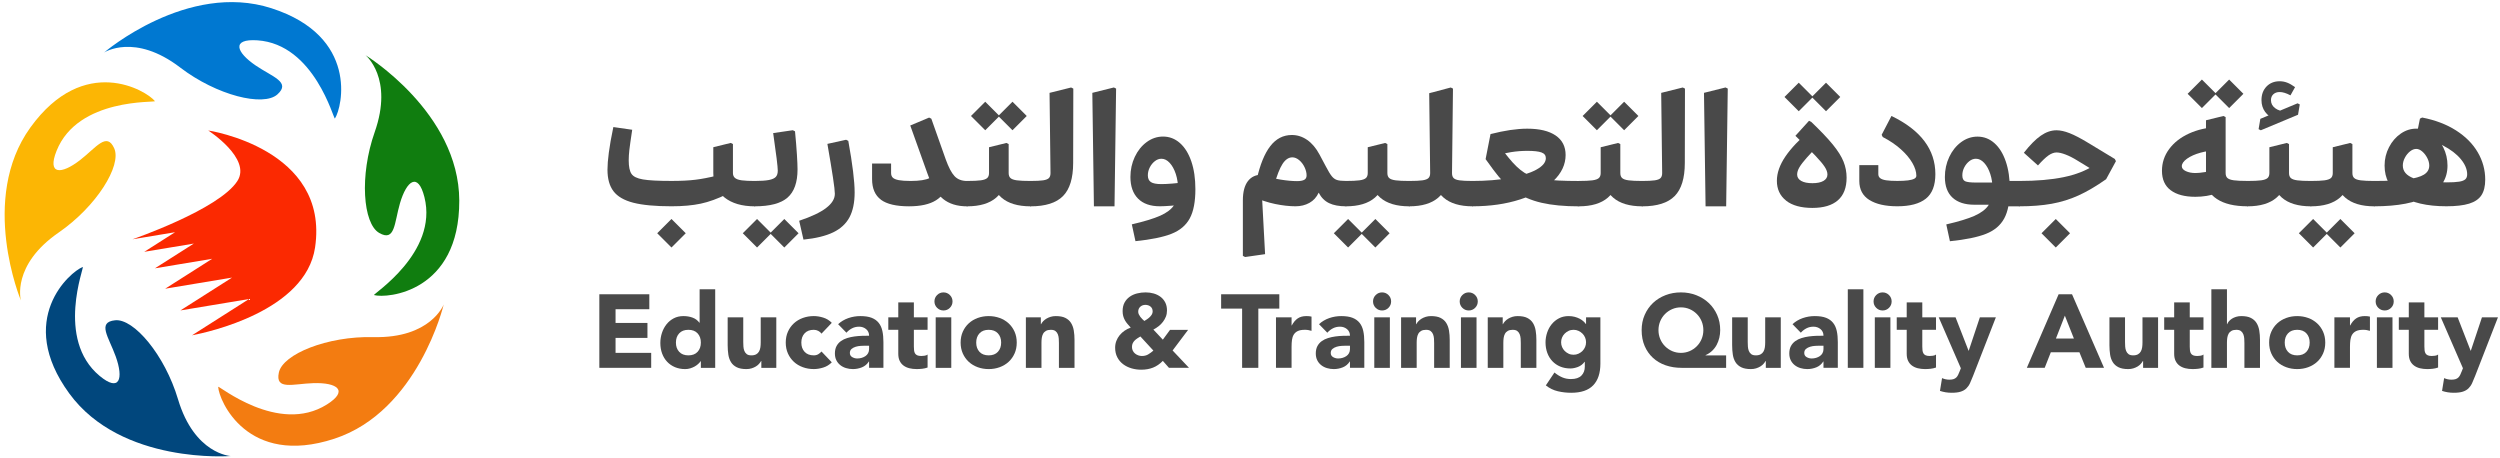 <?xml version="1.0" encoding="UTF-8"?>
<svg id="Layer_1" data-name="Layer 1" xmlns="http://www.w3.org/2000/svg" viewBox="0 0 962.39 176.49">
  <defs>
    <style>
      .cls-1 {
        fill: #0078d1;
      }

      .cls-1, .cls-2, .cls-3, .cls-4, .cls-5, .cls-6, .cls-7 {
        stroke-width: 0px;
      }

      .cls-2 {
        fill: #f37c11;
      }

      .cls-3 {
        fill: #fcb604;
      }

      .cls-4 {
        fill: #fb2901;
      }

      .cls-5 {
        fill: #107d0f;
      }

      .cls-6 {
        fill: #494949;
      }

      .cls-7 {
        fill: #01477d;
      }
    </style>
  </defs>
  <g>
    <path class="cls-6" d="M230.72,113.28h19.24v5.76h-13v5.28h12.28v5.76h-12.28v5.76h13.72v5.76h-19.96v-28.32Z"/>
    <path class="cls-6" d="M275.32,141.6h-5.52v-2.56h-.08c-.24.35-.55.7-.94,1.06-.39.36-.84.69-1.36.98-.52.29-1.09.53-1.72.72-.63.19-1.27.28-1.94.28-1.44,0-2.75-.25-3.92-.74-1.17-.49-2.18-1.19-3.02-2.08-.84-.89-1.49-1.95-1.94-3.18-.45-1.23-.68-2.57-.68-4.04,0-1.36.21-2.66.62-3.9.41-1.24,1-2.34,1.76-3.3.76-.96,1.69-1.73,2.78-2.3,1.09-.57,2.33-.86,3.72-.86,1.25,0,2.42.19,3.5.58,1.08.39,1.97,1.05,2.66,1.98h.08v-12.88h6v30.24ZM269.8,131.88c0-1.47-.42-2.65-1.26-3.56-.84-.91-2.02-1.36-3.54-1.36s-2.7.45-3.54,1.36c-.84.91-1.26,2.09-1.26,3.56s.42,2.65,1.26,3.56c.84.91,2.02,1.36,3.54,1.36s2.7-.45,3.54-1.36c.84-.91,1.26-2.09,1.26-3.56Z"/>
    <path class="cls-6" d="M298.84,141.6h-5.76v-2.64h-.08c-.21.37-.49.75-.82,1.12-.33.37-.74.71-1.22,1-.48.29-1.03.53-1.64.72-.61.19-1.28.28-2,.28-1.52,0-2.75-.23-3.7-.7-.95-.47-1.68-1.11-2.2-1.94-.52-.83-.87-1.8-1.04-2.92-.17-1.12-.26-2.33-.26-3.64v-10.72h6v9.52c0,.56.02,1.14.06,1.74.04.6.16,1.15.36,1.66.2.51.51.92.92,1.24.41.32,1.01.48,1.78.48s1.4-.14,1.88-.42c.48-.28.85-.65,1.1-1.12.25-.47.42-.99.5-1.58.08-.59.12-1.2.12-1.84v-9.68h6v19.44Z"/>
    <path class="cls-6" d="M316.24,128.44c-.29-.43-.71-.78-1.24-1.06-.53-.28-1.11-.42-1.72-.42-1.52,0-2.7.45-3.54,1.36-.84.91-1.26,2.09-1.26,3.56s.42,2.65,1.26,3.56c.84.91,2.02,1.36,3.54,1.36.67,0,1.24-.15,1.72-.44.48-.29.89-.64,1.24-1.04l3.96,4.16c-.93.96-2.03,1.63-3.3,2.02-1.27.39-2.47.58-3.62.58-1.49,0-2.9-.24-4.22-.72-1.32-.48-2.47-1.17-3.44-2.06-.97-.89-1.74-1.97-2.3-3.22-.56-1.25-.84-2.65-.84-4.2s.28-2.95.84-4.2c.56-1.25,1.33-2.33,2.3-3.22.97-.89,2.12-1.58,3.44-2.06,1.32-.48,2.73-.72,4.22-.72,1.15,0,2.35.19,3.62.58,1.27.39,2.37,1.06,3.3,2.02l-3.96,4.16Z"/>
    <path class="cls-6" d="M334.56,139.16h-.08c-.67,1.04-1.55,1.79-2.66,2.24-1.11.45-2.27.68-3.5.68-.91,0-1.78-.13-2.62-.38-.84-.25-1.58-.63-2.22-1.14-.64-.51-1.15-1.13-1.52-1.88-.37-.75-.56-1.61-.56-2.6,0-1.12.21-2.07.62-2.84.41-.77.97-1.41,1.68-1.92.71-.51,1.51-.9,2.42-1.18.91-.28,1.85-.49,2.82-.62.97-.13,1.95-.21,2.92-.24.97-.03,1.87-.04,2.7-.04,0-1.07-.38-1.91-1.14-2.54-.76-.63-1.66-.94-2.7-.94s-1.89.21-2.7.62c-.81.41-1.54.98-2.18,1.7l-3.2-3.28c1.12-1.04,2.43-1.82,3.92-2.34,1.49-.52,3.04-.78,4.64-.78,1.76,0,3.21.22,4.34.66,1.13.44,2.04,1.09,2.72,1.94.68.85,1.15,1.9,1.42,3.14.27,1.24.4,2.67.4,4.3v9.88h-5.52v-2.44ZM333.08,133.08c-.45,0-1.02.02-1.7.06-.68.04-1.33.15-1.96.34-.63.19-1.16.47-1.6.84-.44.37-.66.89-.66,1.56,0,.72.31,1.25.92,1.6.61.35,1.25.52,1.92.52.59,0,1.15-.08,1.7-.24.55-.16,1.03-.39,1.46-.68.43-.29.77-.67,1.02-1.12.25-.45.38-.99.38-1.6v-1.28h-1.48Z"/>
    <path class="cls-6" d="M357.08,126.96h-5.28v6.48c0,.53.03,1.02.08,1.46.05.44.17.82.36,1.14s.47.57.86.74.9.26,1.54.26c.32,0,.74-.03,1.26-.1.52-.07.91-.22,1.18-.46v5c-.67.24-1.36.4-2.08.48-.72.08-1.43.12-2.12.12-1.01,0-1.95-.11-2.8-.32-.85-.21-1.6-.55-2.24-1.02-.64-.47-1.14-1.07-1.5-1.82-.36-.75-.54-1.65-.54-2.72v-9.24h-3.84v-4.8h3.84v-5.76h6v5.76h5.28v4.8Z"/>
    <path class="cls-6" d="M359.72,116.04c0-.96.34-1.78,1.02-2.46.68-.68,1.5-1.02,2.46-1.02s1.78.34,2.46,1.02,1.02,1.5,1.02,2.46-.34,1.78-1.02,2.46c-.68.68-1.5,1.02-2.46,1.02s-1.78-.34-2.46-1.02c-.68-.68-1.02-1.5-1.02-2.46ZM360.2,122.16h6v19.44h-6v-19.44Z"/>
    <path class="cls-6" d="M369.8,131.88c0-1.55.28-2.95.84-4.2.56-1.25,1.33-2.33,2.3-3.22.97-.89,2.12-1.58,3.44-2.06,1.32-.48,2.73-.72,4.22-.72s2.9.24,4.22.72,2.47,1.17,3.44,2.06c.97.89,1.74,1.97,2.3,3.22.56,1.25.84,2.65.84,4.2s-.28,2.95-.84,4.2c-.56,1.25-1.33,2.33-2.3,3.22-.97.89-2.12,1.58-3.44,2.06-1.32.48-2.73.72-4.22.72s-2.9-.24-4.22-.72c-1.32-.48-2.47-1.17-3.44-2.06-.97-.89-1.74-1.97-2.3-3.22-.56-1.25-.84-2.65-.84-4.2ZM375.8,131.88c0,1.47.42,2.65,1.26,3.56.84.91,2.02,1.36,3.54,1.36s2.7-.45,3.54-1.36c.84-.91,1.26-2.09,1.26-3.56s-.42-2.65-1.26-3.56c-.84-.91-2.02-1.36-3.54-1.36s-2.7.45-3.54,1.36c-.84.91-1.26,2.09-1.26,3.56Z"/>
    <path class="cls-6" d="M394.92,122.16h5.76v2.64h.08c.19-.37.45-.75.8-1.12.35-.37.76-.71,1.24-1,.48-.29,1.03-.53,1.64-.72.61-.19,1.28-.28,2-.28,1.52,0,2.75.23,3.68.7.93.47,1.66,1.11,2.18,1.94s.87,1.8,1.06,2.92c.19,1.12.28,2.33.28,3.64v10.72h-6v-9.52c0-.56-.02-1.14-.06-1.74-.04-.6-.16-1.15-.36-1.66-.2-.51-.51-.92-.92-1.24-.41-.32-1.01-.48-1.78-.48s-1.4.14-1.88.42c-.48.28-.85.65-1.1,1.12-.25.47-.42.99-.5,1.58-.08.59-.12,1.2-.12,1.84v9.68h-6v-19.44Z"/>
    <path class="cls-6" d="M451.4,134.92l6.32,6.68h-7.72l-2.36-2.68c-1.17,1.2-2.43,2.07-3.78,2.6s-2.86.8-4.54.8c-1.28,0-2.52-.17-3.72-.52-1.2-.35-2.27-.87-3.22-1.58-.95-.71-1.7-1.59-2.26-2.66-.56-1.07-.84-2.31-.84-3.72,0-.91.15-1.77.46-2.58s.73-1.55,1.28-2.22c.55-.67,1.18-1.25,1.9-1.74.72-.49,1.51-.89,2.36-1.18-.45-.51-.87-.99-1.26-1.44-.39-.45-.72-.93-1-1.44-.28-.51-.49-1.04-.64-1.6-.15-.56-.22-1.19-.22-1.88,0-1.28.25-2.37.74-3.28.49-.91,1.15-1.65,1.98-2.24.83-.59,1.77-1.01,2.84-1.28,1.07-.27,2.16-.4,3.28-.4s2.13.14,3.12.42c.99.28,1.86.71,2.62,1.28.76.57,1.37,1.29,1.82,2.16.45.87.68,1.9.68,3.1,0,.85-.14,1.64-.42,2.36-.28.72-.66,1.39-1.14,2.02-.48.63-1.03,1.19-1.66,1.68-.63.49-1.3.93-2.02,1.3l3.64,3.88,2.76-3.76h6.96l-5.96,7.92ZM439,129.52c-.4.24-.79.49-1.18.74s-.73.53-1.04.84c-.31.31-.55.66-.74,1.06-.19.4-.28.87-.28,1.4s.11,1.01.32,1.44c.21.43.49.79.84,1.08.35.29.75.53,1.22.7.47.17.94.26,1.42.26.93,0,1.74-.2,2.42-.6.68-.4,1.35-.89,2.02-1.48l-5-5.44ZM440.92,117.36c-.77,0-1.43.24-1.96.72-.53.48-.8,1.12-.8,1.92,0,.35.08.69.24,1.02.16.33.35.65.58.96.23.31.48.59.76.86.28.27.54.51.78.72.32-.19.67-.41,1.04-.66.37-.25.72-.53,1.04-.84.32-.31.59-.64.8-1,.21-.36.32-.74.32-1.14,0-.83-.27-1.46-.82-1.9s-1.21-.66-1.98-.66Z"/>
    <path class="cls-6" d="M478.16,118.8h-8.08v-5.52h22.4v5.52h-8.08v22.8h-6.24v-22.8Z"/>
    <path class="cls-6" d="M491.2,122.16h6v3.12h.08c.64-1.2,1.4-2.1,2.28-2.7.88-.6,1.99-.9,3.32-.9.35,0,.69.01,1.04.04.35.03.67.08.96.16v5.48c-.43-.13-.85-.23-1.26-.3-.41-.07-.85-.1-1.3-.1-1.15,0-2.05.16-2.72.48-.67.32-1.18.77-1.54,1.34-.36.57-.59,1.26-.7,2.06-.11.8-.16,1.68-.16,2.64v8.12h-6v-19.44Z"/>
    <path class="cls-6" d="M519.68,139.16h-.08c-.67,1.04-1.55,1.79-2.66,2.24-1.11.45-2.27.68-3.5.68-.91,0-1.78-.13-2.62-.38-.84-.25-1.58-.63-2.22-1.14-.64-.51-1.15-1.13-1.52-1.88-.37-.75-.56-1.61-.56-2.6,0-1.12.21-2.07.62-2.84.41-.77.97-1.41,1.68-1.92.71-.51,1.51-.9,2.42-1.18.91-.28,1.85-.49,2.82-.62.97-.13,1.95-.21,2.92-.24.97-.03,1.87-.04,2.7-.04,0-1.07-.38-1.91-1.14-2.54-.76-.63-1.66-.94-2.7-.94s-1.89.21-2.7.62c-.81.41-1.54.98-2.18,1.7l-3.2-3.28c1.12-1.04,2.43-1.82,3.92-2.34,1.49-.52,3.04-.78,4.64-.78,1.76,0,3.21.22,4.34.66,1.13.44,2.04,1.09,2.72,1.94.68.85,1.15,1.9,1.42,3.14.27,1.24.4,2.67.4,4.3v9.88h-5.52v-2.44ZM518.2,133.08c-.45,0-1.02.02-1.7.06-.68.04-1.33.15-1.96.34-.63.19-1.16.47-1.6.84-.44.37-.66.89-.66,1.56,0,.72.31,1.25.92,1.6.61.35,1.25.52,1.92.52.59,0,1.15-.08,1.7-.24.55-.16,1.03-.39,1.46-.68.43-.29.77-.67,1.02-1.12.25-.45.38-.99.38-1.6v-1.28h-1.48Z"/>
    <path class="cls-6" d="M528.56,116.04c0-.96.34-1.78,1.02-2.46.68-.68,1.5-1.02,2.46-1.02s1.78.34,2.46,1.02,1.02,1.5,1.02,2.46-.34,1.78-1.02,2.46c-.68.68-1.5,1.02-2.46,1.02s-1.78-.34-2.46-1.02c-.68-.68-1.02-1.5-1.02-2.46ZM529.04,122.16h6v19.44h-6v-19.44Z"/>
    <path class="cls-6" d="M539.36,122.16h5.76v2.64h.08c.19-.37.45-.75.8-1.12.35-.37.76-.71,1.24-1,.48-.29,1.03-.53,1.64-.72.61-.19,1.28-.28,2-.28,1.52,0,2.75.23,3.68.7.93.47,1.66,1.11,2.18,1.94s.87,1.8,1.06,2.92c.19,1.12.28,2.33.28,3.64v10.72h-6v-9.52c0-.56-.02-1.14-.06-1.74-.04-.6-.16-1.15-.36-1.66-.2-.51-.51-.92-.92-1.24-.41-.32-1.01-.48-1.78-.48s-1.4.14-1.88.42c-.48.28-.85.65-1.1,1.12-.25.47-.42.99-.5,1.58-.08.59-.12,1.2-.12,1.84v9.68h-6v-19.44Z"/>
    <path class="cls-6" d="M561.92,116.04c0-.96.34-1.78,1.02-2.46.68-.68,1.5-1.02,2.46-1.02s1.78.34,2.46,1.02,1.02,1.5,1.02,2.46-.34,1.78-1.02,2.46c-.68.68-1.5,1.02-2.46,1.02s-1.78-.34-2.46-1.02c-.68-.68-1.02-1.5-1.02-2.46ZM562.4,122.16h6v19.44h-6v-19.44Z"/>
    <path class="cls-6" d="M572.72,122.16h5.76v2.64h.08c.19-.37.45-.75.8-1.12.35-.37.76-.71,1.24-1,.48-.29,1.03-.53,1.64-.72.61-.19,1.28-.28,2-.28,1.52,0,2.75.23,3.68.7.93.47,1.66,1.11,2.18,1.94s.87,1.8,1.06,2.92c.19,1.12.28,2.33.28,3.64v10.72h-6v-9.52c0-.56-.02-1.14-.06-1.74-.04-.6-.16-1.15-.36-1.66-.2-.51-.51-.92-.92-1.24-.41-.32-1.01-.48-1.78-.48s-1.4.14-1.88.42c-.48.28-.85.65-1.1,1.12-.25.47-.42.99-.5,1.58-.08.59-.12,1.2-.12,1.84v9.68h-6v-19.44Z"/>
    <path class="cls-6" d="M616.08,139.96c0,3.68-.93,6.47-2.78,8.38-1.85,1.91-4.67,2.86-8.46,2.86-1.73,0-3.44-.19-5.12-.58-1.68-.39-3.23-1.14-4.64-2.26l3.32-4.96c.93.77,1.91,1.39,2.94,1.84,1.03.45,2.15.68,3.38.68,1.84,0,3.19-.45,4.06-1.34.87-.89,1.3-2.03,1.3-3.42v-1.88h-.08c-.69.93-1.55,1.59-2.58,1.98-1.03.39-1.99.58-2.9.58-1.44,0-2.75-.25-3.92-.74-1.17-.49-2.18-1.19-3.02-2.08-.84-.89-1.49-1.95-1.94-3.18-.45-1.23-.68-2.57-.68-4.04,0-1.28.21-2.53.62-3.76.41-1.23,1-2.31,1.76-3.24.76-.93,1.69-1.69,2.78-2.26,1.09-.57,2.33-.86,3.72-.86.85,0,1.63.09,2.34.28.71.19,1.34.43,1.9.72.56.29,1.04.62,1.44.98s.72.71.96,1.06h.08v-2.56h5.52v17.8ZM600.96,131.76c0,.64.12,1.25.36,1.82.24.57.58,1.08,1.02,1.52.44.44.95.79,1.52,1.06.57.27,1.21.4,1.9.4s1.29-.13,1.88-.4c.59-.27,1.1-.62,1.54-1.06.44-.44.78-.95,1.02-1.52.24-.57.36-1.18.36-1.82s-.12-1.25-.36-1.82c-.24-.57-.58-1.08-1.02-1.52-.44-.44-.95-.79-1.54-1.06-.59-.27-1.21-.4-1.88-.4s-1.33.13-1.9.4c-.57.27-1.08.62-1.52,1.06-.44.44-.78.95-1.02,1.52-.24.57-.36,1.18-.36,1.82Z"/>
    <path class="cls-6" d="M664.48,141.6h-17.16c-2.21,0-4.26-.33-6.14-.98-1.88-.65-3.5-1.61-4.86-2.86-1.36-1.25-2.43-2.77-3.2-4.56-.77-1.79-1.16-3.83-1.16-6.12,0-2.13.39-4.09,1.18-5.88.79-1.79,1.86-3.32,3.22-4.6,1.36-1.28,2.96-2.27,4.8-2.98,1.84-.71,3.81-1.06,5.92-1.06s4.08.36,5.92,1.08c1.84.72,3.44,1.72,4.8,3,1.36,1.28,2.43,2.81,3.22,4.58.79,1.77,1.18,3.73,1.18,5.86,0,1.01-.11,2-.34,2.96s-.57,1.87-1.02,2.72c-.45.85-1.04,1.62-1.76,2.3-.72.68-1.56,1.23-2.52,1.66v.08h7.92v4.8ZM638.44,127.08c0,1.23.23,2.37.68,3.44.45,1.07,1.07,1.99,1.86,2.78.79.79,1.7,1.41,2.74,1.86,1.04.45,2.16.68,3.36.68s2.32-.23,3.36-.68c1.04-.45,1.95-1.07,2.74-1.86.79-.79,1.41-1.71,1.86-2.78.45-1.07.68-2.21.68-3.44s-.23-2.37-.68-3.44c-.45-1.07-1.07-1.99-1.86-2.78-.79-.79-1.7-1.41-2.74-1.86-1.04-.45-2.16-.68-3.36-.68s-2.32.23-3.36.68c-1.04.45-1.95,1.07-2.74,1.86s-1.41,1.71-1.86,2.78c-.45,1.07-.68,2.21-.68,3.44Z"/>
    <path class="cls-6" d="M685.52,141.6h-5.76v-2.64h-.08c-.21.37-.49.75-.82,1.12-.33.37-.74.71-1.22,1-.48.29-1.03.53-1.64.72-.61.19-1.28.28-2,.28-1.52,0-2.75-.23-3.7-.7-.95-.47-1.68-1.11-2.2-1.94-.52-.83-.87-1.8-1.04-2.92-.17-1.12-.26-2.33-.26-3.64v-10.72h6v9.52c0,.56.02,1.14.06,1.74.04.6.16,1.15.36,1.66.2.51.51.92.92,1.24.41.32,1.01.48,1.78.48s1.4-.14,1.88-.42c.48-.28.85-.65,1.1-1.12.25-.47.42-.99.5-1.58.08-.59.12-1.2.12-1.84v-9.68h6v19.44Z"/>
    <path class="cls-6" d="M701.96,139.16h-.08c-.67,1.04-1.55,1.79-2.66,2.24-1.11.45-2.27.68-3.5.68-.91,0-1.78-.13-2.62-.38-.84-.25-1.58-.63-2.22-1.14-.64-.51-1.15-1.13-1.52-1.88-.37-.75-.56-1.61-.56-2.6,0-1.12.21-2.07.62-2.84.41-.77.97-1.41,1.68-1.92.71-.51,1.51-.9,2.42-1.18.91-.28,1.85-.49,2.82-.62.97-.13,1.95-.21,2.92-.24.97-.03,1.87-.04,2.7-.04,0-1.07-.38-1.91-1.14-2.54-.76-.63-1.66-.94-2.7-.94s-1.89.21-2.7.62c-.81.41-1.54.98-2.18,1.7l-3.2-3.28c1.12-1.04,2.43-1.82,3.92-2.34,1.49-.52,3.04-.78,4.64-.78,1.76,0,3.21.22,4.34.66,1.13.44,2.04,1.09,2.72,1.94.68.85,1.15,1.9,1.42,3.14.27,1.24.4,2.67.4,4.3v9.88h-5.52v-2.44ZM700.48,133.08c-.45,0-1.02.02-1.7.06-.68.04-1.33.15-1.96.34-.63.19-1.16.47-1.6.84-.44.37-.66.89-.66,1.56,0,.72.31,1.25.92,1.6.61.35,1.25.52,1.92.52.59,0,1.15-.08,1.7-.24.55-.16,1.03-.39,1.46-.68.43-.29.77-.67,1.02-1.12.25-.45.38-.99.38-1.6v-1.28h-1.48Z"/>
    <path class="cls-6" d="M711.32,111.36h6v30.24h-6v-30.24Z"/>
    <path class="cls-6" d="M721.24,116.04c0-.96.34-1.78,1.02-2.46.68-.68,1.5-1.02,2.46-1.02s1.78.34,2.46,1.02,1.02,1.5,1.02,2.46-.34,1.78-1.02,2.46c-.68.68-1.5,1.02-2.46,1.02s-1.78-.34-2.46-1.02c-.68-.68-1.02-1.5-1.02-2.46ZM721.72,122.16h6v19.44h-6v-19.44Z"/>
    <path class="cls-6" d="M745.28,126.96h-5.28v6.48c0,.53.03,1.02.08,1.46.05.44.17.82.36,1.14s.47.57.86.74.9.26,1.54.26c.32,0,.74-.03,1.26-.1.52-.07.91-.22,1.18-.46v5c-.67.24-1.36.4-2.08.48-.72.08-1.43.12-2.12.12-1.01,0-1.95-.11-2.8-.32-.85-.21-1.6-.55-2.24-1.02-.64-.47-1.14-1.07-1.5-1.82-.36-.75-.54-1.65-.54-2.72v-9.24h-3.84v-4.8h3.84v-5.76h6v5.76h5.28v4.8Z"/>
    <path class="cls-6" d="M759.52,144.76c-.4,1.04-.79,1.96-1.16,2.76-.37.8-.85,1.47-1.42,2.02-.57.55-1.3.96-2.18,1.24-.88.28-2.04.42-3.48.42-1.55,0-3.04-.24-4.48-.72l.8-4.92c.91.4,1.84.6,2.8.6.67,0,1.21-.07,1.64-.22s.78-.36,1.06-.64c.28-.28.51-.62.7-1.02.19-.4.39-.87.6-1.4l.44-1.12-8.52-19.6h6.48l5,12.84h.08l4.28-12.84h6.16l-8.8,22.6Z"/>
    <path class="cls-6" d="M792.48,113.28h5.16l12.32,28.32h-7.04l-2.44-6h-11l-2.36,6h-6.88l12.24-28.32ZM794.88,121.52l-3.44,8.8h6.92l-3.48-8.8Z"/>
    <path class="cls-6" d="M830.76,141.6h-5.76v-2.64h-.08c-.21.37-.49.75-.82,1.12-.33.37-.74.71-1.22,1-.48.29-1.03.53-1.64.72-.61.19-1.28.28-2,.28-1.52,0-2.75-.23-3.7-.7-.95-.47-1.68-1.11-2.2-1.94-.52-.83-.87-1.8-1.04-2.92-.17-1.12-.26-2.33-.26-3.64v-10.72h6v9.52c0,.56.02,1.14.06,1.74.04.6.16,1.15.36,1.66.2.51.51.92.92,1.24.41.32,1.01.48,1.78.48s1.4-.14,1.88-.42c.48-.28.85-.65,1.1-1.12.25-.47.42-.99.5-1.58.08-.59.12-1.2.12-1.84v-9.68h6v19.44Z"/>
    <path class="cls-6" d="M848.24,126.96h-5.28v6.48c0,.53.03,1.02.08,1.46.05.44.17.82.36,1.14s.47.57.86.74.9.26,1.54.26c.32,0,.74-.03,1.26-.1.52-.07.91-.22,1.18-.46v5c-.67.24-1.36.4-2.08.48-.72.08-1.43.12-2.12.12-1.01,0-1.95-.11-2.8-.32-.85-.21-1.6-.55-2.24-1.02-.64-.47-1.14-1.07-1.5-1.82-.36-.75-.54-1.65-.54-2.72v-9.24h-3.84v-4.8h3.84v-5.76h6v5.76h5.28v4.8Z"/>
    <path class="cls-6" d="M857.28,111.36v13.44h.08c.13-.37.36-.75.68-1.12.32-.37.71-.71,1.16-1,.45-.29.99-.53,1.6-.72.61-.19,1.28-.28,2-.28,1.52,0,2.75.23,3.68.7.93.47,1.66,1.11,2.18,1.94s.87,1.8,1.06,2.92c.19,1.12.28,2.33.28,3.64v10.72h-6v-9.52c0-.56-.02-1.14-.06-1.74-.04-.6-.16-1.15-.36-1.66-.2-.51-.51-.92-.92-1.24-.41-.32-1.01-.48-1.78-.48s-1.4.14-1.88.42c-.48.28-.85.65-1.1,1.12-.25.47-.42.99-.5,1.58-.08.59-.12,1.2-.12,1.84v9.68h-6v-30.24h6Z"/>
    <path class="cls-6" d="M873.52,131.88c0-1.55.28-2.95.84-4.2.56-1.25,1.33-2.33,2.3-3.22.97-.89,2.12-1.58,3.44-2.06,1.32-.48,2.73-.72,4.22-.72s2.9.24,4.22.72,2.47,1.17,3.44,2.06c.97.89,1.74,1.97,2.3,3.22.56,1.25.84,2.65.84,4.2s-.28,2.95-.84,4.2c-.56,1.25-1.33,2.33-2.3,3.22-.97.89-2.12,1.58-3.44,2.06-1.32.48-2.73.72-4.22.72s-2.9-.24-4.22-.72c-1.32-.48-2.47-1.17-3.44-2.06-.97-.89-1.74-1.97-2.3-3.22-.56-1.25-.84-2.65-.84-4.2ZM879.52,131.88c0,1.47.42,2.65,1.26,3.56.84.91,2.02,1.36,3.54,1.36s2.7-.45,3.54-1.36c.84-.91,1.26-2.09,1.26-3.56s-.42-2.65-1.26-3.56c-.84-.91-2.02-1.36-3.54-1.36s-2.7.45-3.54,1.36c-.84.91-1.26,2.09-1.26,3.56Z"/>
    <path class="cls-6" d="M898.64,122.16h6v3.12h.08c.64-1.2,1.4-2.1,2.28-2.7.88-.6,1.99-.9,3.32-.9.35,0,.69.01,1.04.04.35.03.67.08.96.16v5.48c-.43-.13-.85-.23-1.26-.3-.41-.07-.85-.1-1.3-.1-1.15,0-2.05.16-2.72.48-.67.32-1.18.77-1.54,1.34-.36.57-.59,1.26-.7,2.06-.11.8-.16,1.68-.16,2.64v8.12h-6v-19.44Z"/>
    <path class="cls-6" d="M914.52,116.04c0-.96.34-1.78,1.02-2.46.68-.68,1.5-1.02,2.46-1.02s1.78.34,2.46,1.02,1.02,1.5,1.02,2.46-.34,1.78-1.02,2.46c-.68.68-1.5,1.02-2.46,1.02s-1.78-.34-2.46-1.02c-.68-.68-1.02-1.5-1.02-2.46ZM915,122.16h6v19.44h-6v-19.44Z"/>
    <path class="cls-6" d="M938.56,126.96h-5.28v6.48c0,.53.03,1.02.08,1.46.05.44.17.82.36,1.14s.47.57.86.74.9.26,1.54.26c.32,0,.74-.03,1.26-.1.52-.07.91-.22,1.18-.46v5c-.67.24-1.36.4-2.08.48-.72.08-1.43.12-2.12.12-1.01,0-1.95-.11-2.8-.32-.85-.21-1.6-.55-2.24-1.02-.64-.47-1.14-1.07-1.5-1.82-.36-.75-.54-1.65-.54-2.72v-9.24h-3.84v-4.8h3.84v-5.76h6v5.76h5.28v4.8Z"/>
    <path class="cls-6" d="M952.8,144.76c-.4,1.04-.79,1.96-1.16,2.76-.37.8-.85,1.47-1.42,2.02-.57.55-1.3.96-2.18,1.24-.88.28-2.04.42-3.48.42-1.55,0-3.04-.24-4.48-.72l.8-4.92c.91.4,1.84.6,2.8.6.67,0,1.21-.07,1.64-.22s.78-.36,1.06-.64c.28-.28.51-.62.7-1.02.19-.4.39-.87.6-1.4l.44-1.12-8.52-19.6h6.48l5,12.84h.08l4.28-12.84h6.16l-8.8,22.6Z"/>
  </g>
  <g>
    <path class="cls-6" d="M243.79,78.04c-3.54-.92-6.08-2.39-7.62-4.42-1.55-2.03-2.32-4.8-2.32-8.3,0-1.71.17-3.89.52-6.56.34-2.66.92-5.95,1.74-9.85l7.26,1.04c-.57,3.78-.94,6.38-1.1,7.81-.16,1.42-.24,2.75-.24,3.96,0,2.44.36,4.18,1.07,5.22s2.18,1.75,4.39,2.13c2.22.39,5.89.58,11.01.58,3.66,0,6.73-.15,9.21-.46,2.48-.3,5.29-.84,8.42-1.62l3.78,7.14c-3.62,1.79-7.01,3.02-10.16,3.69s-6.9,1.01-11.25,1.01c-6.26,0-11.16-.46-14.7-1.37ZM253,89.79l5.49-5.49,5.49,5.49-5.49,5.49-5.49-5.49ZM278.89,76c-2.87-2.28-4.3-5.41-4.3-9.39v-9.94l6.71-1.65.85.43v11.16c0,.81.26,1.44.79,1.89.53.45,1.39.75,2.59.92,1.2.16,2.88.24,5.03.24l1.34.61v8.54l-1.34.61c-4.92,0-8.81-1.14-11.68-3.42Z"/>
    <path class="cls-6" d="M285.94,89.79l5.49-5.49,5.49,5.49-5.49,5.49-5.49-5.49ZM289.23,78.81v-8.54l1.34-.61c2.36,0,4.17-.12,5.43-.37s2.14-.64,2.65-1.19.76-1.35.76-2.41c0-1.46-.59-6.28-1.77-14.46l7.56-1.1.85.43c.33,3.42.57,6.4.73,8.94.16,2.54.24,4.44.24,5.7,0,5-1.28,8.62-3.84,10.86-2.56,2.24-6.77,3.36-12.63,3.36l-1.34-.61ZM296.43,89.79l5.49-5.49,5.49,5.49-5.49,5.49-5.49-5.49Z"/>
    <path class="cls-6" d="M317.99,80.09c2.26-1.71,3.39-3.54,3.39-5.49s-.96-8.28-2.87-19.21l7.2-1.59.85.43c1.63,8.99,2.44,15.6,2.44,19.83,0,3.9-.66,7.1-1.98,9.58-1.32,2.48-3.41,4.41-6.25,5.79-2.85,1.38-6.67,2.32-11.47,2.81l-1.65-7.26c4.64-1.55,8.08-3.17,10.34-4.88Z"/>
    <path class="cls-6" d="M339.13,76.88c-2.28-1.69-3.42-4.34-3.42-7.96v-5.98h7.32v3.66c0,.77.22,1.37.67,1.8s1.21.74,2.29.95c1.08.2,2.59.31,4.54.31,3.46,0,5.92-.39,7.38-1.16,1.46-.77,2.4-2.07,2.81-3.9l4.39,5.55c-.73,3.09-2.33,5.41-4.79,6.95-2.46,1.55-5.93,2.32-10.4,2.32-4.92,0-8.52-.84-10.8-2.53ZM362.98,76.52c-2.36-1.93-4.35-5.19-5.98-9.79l-6.59-18.42,7.26-3.05.85.43,5.55,15.68c1.1,3.05,2.23,5.2,3.39,6.44,1.16,1.24,2.78,1.86,4.85,1.86l1.34.61v8.54l-1.34.61c-3.86,0-6.97-.97-9.33-2.9Z"/>
    <path class="cls-6" d="M370.97,78.81v-8.54l1.34-.61c2.32,0,4.07-.08,5.25-.24,1.18-.16,2-.46,2.47-.88.47-.43.7-1.07.7-1.92v-9.94l6.71-1.65.85.43v11.16c0,.85.23,1.5.7,1.92.47.43,1.29.72,2.47.88,1.18.16,2.93.24,5.25.24l1.34.61v8.54l-1.34.61c-4.88,0-8.61-1.12-11.19-3.36-2.58-2.24-3.87-5.39-3.87-9.46h5.73c0,4.07-1.29,7.22-3.87,9.46-2.58,2.24-6.31,3.36-11.19,3.36l-1.34-.61ZM373.78,44.65l5.49-5.49,5.49,5.49-5.49,5.49-5.49-5.49ZM384.27,44.65l5.49-5.49,5.49,5.49-5.49,5.49-5.49-5.49Z"/>
    <path class="cls-6" d="M395.37,78.81v-8.54l1.34-.61c2.16,0,3.77-.08,4.85-.24,1.08-.16,1.82-.46,2.23-.88.41-.43.61-1.07.61-1.92l-.37-30.87,8.3-2.07.85.43-.06,28.61c0,5.86-1.3,10.11-3.9,12.75s-6.77,3.96-12.5,3.96l-1.34-.61Z"/>
    <path class="cls-6" d="M420.5,35.74l8.3-2.07.85.43-.61,45.32h-7.93l-.61-43.68Z"/>
    <path class="cls-6" d="M446.61,83.05c2.52-1.12,4.3-2.47,5.34-4.06,1.04-1.59,1.56-3.64,1.56-6.16,0-2.11-.3-4.07-.88-5.86-.59-1.79-1.37-3.21-2.35-4.27s-2.03-1.59-3.17-1.59c-.9,0-1.74.3-2.53.92-.79.61-1.44,1.4-1.95,2.38-.51.98-.76,2.01-.76,3.11,0,1.18.39,2.03,1.16,2.56.77.53,2.13.79,4.09.79,1.14,0,2.55-.07,4.24-.21,1.69-.14,2.96-.29,3.81-.46v8.54c-1.1.16-2.55.32-4.36.46-1.81.14-3.24.21-4.3.21-3.66,0-6.47-.99-8.42-2.96-1.95-1.97-2.93-4.75-2.93-8.33,0-2.76.56-5.34,1.68-7.72,1.12-2.38,2.64-4.28,4.57-5.7,1.93-1.42,4.04-2.13,6.31-2.13,2.44,0,4.61.83,6.5,2.5,1.89,1.67,3.35,4.03,4.39,7.08,1.04,3.05,1.56,6.61,1.56,10.68,0,4.84-.72,8.59-2.17,11.25-1.44,2.66-3.78,4.64-7.02,5.92-3.23,1.28-7.86,2.23-13.88,2.84l-1.4-6.47c4.76-1.1,8.4-2.21,10.92-3.33Z"/>
    <path class="cls-6" d="M478.45,98.51v-21.41c0-3.21.64-5.66,1.92-7.35,1.28-1.69,3.12-2.53,5.52-2.53,2.32.89,4.68,1.54,7.08,1.92,2.4.39,4.51.58,6.34.58,1.22,0,2.13-.16,2.75-.49.61-.33.92-.89.92-1.71,0-1.02-.27-2.07-.79-3.17-.53-1.1-1.22-2-2.07-2.71-.85-.71-1.73-1.07-2.62-1.07-1.42,0-2.68.84-3.78,2.53-1.1,1.69-2.2,4.5-3.29,8.45l-6.65-2.44c1.26-5.69,3-9.97,5.21-12.84,2.22-2.87,4.99-4.3,8.33-4.3,2.11,0,4.09.64,5.92,1.92,1.83,1.28,3.39,3.14,4.7,5.58l2.44,4.58c.93,1.79,1.7,3.05,2.29,3.78.59.73,1.26,1.22,2.01,1.46.75.24,1.9.37,3.45.37l1.34.61v8.54l-1.34.61c-2.64,0-4.81-.41-6.5-1.22-1.69-.81-3.02-2.15-4-4.03-.81,1.75-2,3.06-3.57,3.93-1.57.88-3.35,1.31-5.34,1.31-2.36,0-4.97-.29-7.84-.88-2.87-.59-5.76-1.56-8.69-2.9l3.35-5,1.46,27.21-7.69,1.1-.85-.43Z"/>
    <path class="cls-6" d="M513.47,89.79l5.49-5.49,5.49,5.49-5.49,5.49-5.49-5.49ZM516.76,78.81v-8.54l1.34-.61c2.32,0,4.07-.08,5.25-.24,1.18-.16,2-.46,2.47-.88.47-.43.7-1.07.7-1.92v-9.94l6.71-1.65.85.43v11.16c0,.85.23,1.5.7,1.92.47.43,1.29.72,2.47.88,1.18.16,2.93.24,5.25.24l1.34.61v8.54l-1.34.61c-4.88,0-8.61-1.12-11.19-3.36-2.58-2.24-3.87-5.39-3.87-9.46h5.73c0,4.07-1.29,7.22-3.87,9.46-2.58,2.24-6.31,3.36-11.19,3.36l-1.34-.61ZM523.96,89.79l5.49-5.49,5.49,5.49-5.49,5.49-5.49-5.49Z"/>
    <path class="cls-6" d="M541.16,78.81v-8.54l1.34-.61c2.28,0,3.97-.08,5.09-.24,1.12-.16,1.89-.46,2.32-.88.43-.43.64-1.07.64-1.92l-.37-30.74,8.3-2.2.85.43-.37,32.51c0,.85.2,1.5.61,1.92.41.43,1.16.72,2.26.88,1.1.16,2.79.24,5.06.24l1.34.61v8.54l-1.34.61c-4.88,0-8.61-1.12-11.19-3.36-2.58-2.24-3.87-5.39-3.87-9.46h5.73c0,4.07-1.29,7.22-3.87,9.46-2.58,2.24-6.31,3.36-11.19,3.36l-1.34-.61Z"/>
    <path class="cls-6" d="M565.56,78.81v-8.54l1.34-.61c5.25,0,10.02-.39,14.33-1.16s7.7-1.83,10.16-3.17c2.46-1.34,3.69-2.83,3.69-4.45,0-1.06-.56-1.79-1.68-2.2-1.12-.41-2.94-.61-5.46-.61-2.07,0-4.15.16-6.22.49-2.07.33-4.84.92-8.3,1.77l2.44-5.73,4.82,6.04c2.16,2.68,4.21,4.64,6.16,5.86,1.95,1.22,4.46,2.05,7.53,2.5,3.07.45,7.53.67,13.39.67l1.34.61v8.54l-1.34.61c-5.61,0-10.39-.46-14.33-1.37-3.95-.92-7.39-2.39-10.34-4.42-2.95-2.03-5.7-4.82-8.27-8.36l-2.93-4.03,1.89-9.64c2.72-.69,5.26-1.21,7.59-1.56,2.34-.34,4.52-.52,6.56-.52,4.72,0,8.36.88,10.92,2.62,2.56,1.75,3.84,4.25,3.84,7.5,0,3.66-1.57,7-4.7,10-3.13,3.01-7.42,5.39-12.87,7.14-5.45,1.75-11.53,2.62-18.24,2.62l-1.34-.61Z"/>
    <path class="cls-6" d="M606.43,78.81v-8.54l1.34-.61c2.32,0,4.07-.08,5.25-.24,1.18-.16,2-.46,2.47-.88.47-.43.7-1.07.7-1.92v-9.94l6.71-1.65.85.43v11.16c0,.85.23,1.5.7,1.92.47.43,1.29.72,2.47.88,1.18.16,2.93.24,5.25.24l1.34.61v8.54l-1.34.61c-4.88,0-8.61-1.12-11.19-3.36-2.58-2.24-3.87-5.39-3.87-9.46h5.73c0,4.07-1.29,7.22-3.87,9.46-2.58,2.24-6.31,3.36-11.19,3.36l-1.34-.61ZM609.24,44.65l5.49-5.49,5.49,5.49-5.49,5.49-5.49-5.49ZM619.73,44.65l5.49-5.49,5.49,5.49-5.49,5.49-5.49-5.49Z"/>
    <path class="cls-6" d="M630.83,78.81v-8.54l1.34-.61c2.16,0,3.77-.08,4.85-.24,1.08-.16,1.82-.46,2.23-.88.41-.43.61-1.07.61-1.92l-.37-30.87,8.3-2.07.85.43-.06,28.61c0,5.86-1.3,10.11-3.9,12.75s-6.77,3.96-12.5,3.96l-1.34-.61Z"/>
    <path class="cls-6" d="M655.96,35.74l8.3-2.07.85.43-.61,45.32h-7.93l-.61-43.68Z"/>
    <path class="cls-6" d="M687.56,77.22c-2.36-1.87-3.54-4.41-3.54-7.62,0-3.01,1.09-6.12,3.26-9.33,2.18-3.21,5.42-6.63,9.73-10.25l4.27,4.58c-2.64,2.72-4.59,4.79-5.83,6.19-1.24,1.4-2.16,2.6-2.75,3.6-.59,1-.88,1.92-.88,2.78,0,1.06.52,1.88,1.56,2.47,1.04.59,2.47.88,4.3.88s3.25-.29,4.27-.88c1.02-.59,1.53-1.41,1.53-2.47,0-.89-.35-1.87-1.04-2.93-.69-1.06-1.86-2.46-3.51-4.21-1.65-1.75-4.24-4.33-7.78-7.75l5.25-5.79.85.43c3.58,3.42,6.34,6.32,8.3,8.72,1.95,2.4,3.33,4.58,4.12,6.56s1.19,4.04,1.19,6.19c0,3.86-1.12,6.77-3.36,8.72s-5.51,2.93-9.82,2.93-7.77-.93-10.13-2.81ZM686.95,37.33l5.49-5.49,5.49,5.49-5.49,5.49-5.49-5.49ZM697.44,37.33l5.49-5.49,5.49,5.49-5.49,5.49-5.49-5.49Z"/>
    <path class="cls-6" d="M719.62,76.98c-2.58-1.63-3.87-4.07-3.87-7.32v-6.1h7.32v3.48c0,.65.24,1.17.73,1.55.49.39,1.26.66,2.32.82,1.06.16,2.48.24,4.27.24,1.67,0,3.04-.07,4.12-.21,1.08-.14,1.88-.36,2.41-.64.53-.28.79-.67.79-1.16,0-1.5-.51-3.14-1.53-4.91-1.02-1.77-2.5-3.53-4.45-5.28-1.95-1.75-4.27-3.31-6.95-4.7l-.43-.85,3.78-7.26c5.65,2.73,9.88,5.96,12.69,9.7,2.81,3.74,4.21,7.97,4.21,12.69,0,4.35-1.22,7.5-3.66,9.45-2.44,1.95-6.1,2.93-10.98,2.93-4.6,0-8.18-.81-10.77-2.44Z"/>
    <path class="cls-6" d="M760.15,83.05c2.52-1.12,4.3-2.47,5.34-4.06,1.04-1.59,1.56-3.64,1.56-6.16,0-2.11-.3-4.07-.88-5.86-.59-1.79-1.37-3.21-2.35-4.27s-2.03-1.59-3.17-1.59c-.9,0-1.74.3-2.53.92-.79.61-1.44,1.4-1.95,2.38-.51.98-.76,2.01-.76,3.11,0,1.18.37,1.93,1.1,2.26.73.33,2.11.49,4.15.49h8.84l2.07-.61h5.79l1.34.61v8.54l-1.34.61h-5.79l-2.07-.61h-9.46c-3.62,0-6.42-.9-8.39-2.71-1.97-1.81-2.96-4.46-2.96-7.96,0-2.76.56-5.34,1.68-7.72,1.12-2.38,2.64-4.28,4.57-5.7,1.93-1.42,4.04-2.13,6.31-2.13,2.44,0,4.61.83,6.5,2.5,1.89,1.67,3.35,4.03,4.39,7.08,1.04,3.05,1.56,6.61,1.56,10.68,0,4.84-.72,8.59-2.17,11.25-1.44,2.66-3.78,4.64-7.02,5.92-3.23,1.28-7.86,2.23-13.88,2.84l-1.4-6.47c4.76-1.1,8.4-2.21,10.92-3.33Z"/>
    <path class="cls-6" d="M776.01,78.81v-8.54l1.34-.61c6.67,0,12.35-.49,17.05-1.46,4.7-.98,8.57-2.48,11.62-4.51l2.07,3.23-8.3-5.06c-1.63-1.02-3.15-1.8-4.58-2.35-1.42-.55-2.6-.82-3.54-.82s-2,.38-3.08,1.13c-1.08.75-2.43,2.04-4.06,3.87l-5.43-4.88c2.36-3.01,4.53-5.21,6.53-6.59,1.99-1.38,4-2.07,6.04-2.07,1.46,0,3.13.37,5,1.1,1.87.73,4.19,1.93,6.95,3.6l10.49,6.34.43.85-3.78,6.95c-3.82,2.68-7.37,4.77-10.64,6.25-3.27,1.49-6.71,2.55-10.31,3.2-3.6.65-7.76.98-12.47.98l-1.34-.61ZM785.89,89.79l5.49-5.49,5.49,5.49-5.49,5.49-5.49-5.49Z"/>
    <path class="cls-6" d="M835.61,73.23c-2.24-1.69-3.35-4.18-3.35-7.47,0-3.09.92-5.89,2.78-8.39,1.85-2.5,4.4-4.49,7.66-5.98,3.25-1.48,6.87-2.31,10.86-2.47v8.97c-2.16,0-4.3.3-6.43.88-2.14.59-3.87,1.36-5.22,2.32-1.34.96-2.01,1.92-2.01,2.9,0,.77.52,1.4,1.55,1.89,1.04.49,2.27.73,3.69.73.98,0,2.22-.12,3.72-.37,1.5-.24,3.07-.57,4.7-.98v9.15c-1.38.45-2.77.78-4.15,1.01-1.38.22-2.81.34-4.27.34-4.11,0-7.28-.84-9.52-2.53ZM842.14,36.11l5.49-5.49,5.49,5.49-5.49,5.49-5.49-5.49ZM853.45,76.64c-2.83-1.85-4.24-4.38-4.24-7.59v-22.75l6.71-1.65.85.43v21.53c0,.85.23,1.5.7,1.92s1.29.72,2.47.88c1.18.16,2.93.24,5.25.24l1.34.61v8.54l-1.34.61c-5,0-8.92-.92-11.74-2.78ZM852.63,36.11l5.49-5.49,5.49,5.49-5.49,5.49-5.49-5.49Z"/>
    <path class="cls-6" d="M863.85,78.81v-8.54l1.34-.61c2.32,0,4.07-.08,5.25-.24,1.18-.16,2-.46,2.47-.88.47-.43.7-1.07.7-1.92v-9.94l6.71-1.65.85.43v11.16c0,.85.23,1.5.7,1.92.47.43,1.29.72,2.47.88,1.18.16,2.93.24,5.25.24l1.34.61v8.54l-1.34.61c-4.88,0-8.61-1.12-11.19-3.36-2.58-2.24-3.87-5.39-3.87-9.46h5.73c0,4.07-1.29,7.22-3.87,9.46-2.58,2.24-6.31,3.36-11.19,3.36l-1.34-.61ZM869.46,49.71l.67-3.96,14.33-5.98.85.43-.67,3.97-14.33,5.98-.85-.43ZM872,43.12c-.96-1.3-1.43-2.83-1.43-4.58,0-2.16.65-3.9,1.95-5.25,1.3-1.34,2.99-2.01,5.06-2.01.98,0,1.92.17,2.84.52s1.94.92,3.08,1.74l-1.77,3.17c-1.59-.85-2.97-1.28-4.15-1.28-1.02,0-1.83.29-2.44.85-.61.57-.92,1.32-.92,2.26,0,1.26.54,2.3,1.62,3.11,1.08.81,2.45,1.22,4.12,1.22l-3.84,3.17c-1.79-.65-3.16-1.63-4.12-2.93Z"/>
    <path class="cls-6" d="M884.96,89.79l5.49-5.49,5.49,5.49-5.49,5.49-5.49-5.49ZM888.25,78.81v-8.54l1.34-.61c2.32,0,4.07-.08,5.25-.24,1.18-.16,2-.46,2.47-.88.47-.43.7-1.07.7-1.92v-9.94l6.71-1.65.85.43v11.16c0,.85.23,1.5.7,1.92.47.43,1.29.72,2.47.88,1.18.16,2.93.24,5.25.24l1.34.61v8.54l-1.34.61c-4.88,0-8.61-1.12-11.19-3.36-2.58-2.24-3.87-5.39-3.87-9.46h5.73c0,4.07-1.29,7.22-3.87,9.46-2.58,2.24-6.31,3.36-11.19,3.36l-1.34-.61ZM895.45,89.79l5.49-5.49,5.49,5.49-5.49,5.49-5.49-5.49Z"/>
    <path class="cls-6" d="M924.21,75.3c-4.17-2.74-6.25-6.6-6.25-11.56,0-2.52.57-4.88,1.71-7.08,1.14-2.2,2.64-3.93,4.51-5.22s3.86-1.92,5.98-1.92,4.16.66,6.01,1.98c1.85,1.32,3.31,3.07,4.39,5.25,1.08,2.18,1.62,4.5,1.62,6.99,0,5.04-2.43,8.92-7.29,11.62-4.86,2.71-11.82,4.06-20.89,4.06l-1.34-.61v-8.54l1.34-.61c5.29,0,9.46-.19,12.5-.58,3.05-.39,5.26-1.01,6.62-1.86,1.36-.85,2.04-2.01,2.04-3.48,0-.94-.25-1.9-.76-2.9-.51-1-1.15-1.83-1.92-2.5-.77-.67-1.55-1.01-2.32-1.01-.81,0-1.62.32-2.41.95-.79.63-1.46,1.44-1.98,2.44-.53,1-.79,2-.79,3.02,0,2.2,1.37,3.82,4.12,4.88s6.96,1.59,12.66,1.59c2.16,0,3.79-.09,4.91-.27,1.12-.18,1.91-.49,2.38-.92.47-.43.7-1.07.7-1.92,0-1.91-.81-3.85-2.44-5.83-1.63-1.97-3.93-3.73-6.92-5.28-2.99-1.55-6.4-2.66-10.22-3.36l1.4-6.95.85-.43c5.04.98,9.39,2.63,13.05,4.97,3.66,2.34,6.45,5.14,8.36,8.42,1.91,3.27,2.87,6.78,2.87,10.52,0,2.52-.49,4.52-1.46,6.01-.98,1.48-2.55,2.56-4.73,3.23-2.18.67-5.09,1.01-8.75,1.01-7.52,0-13.37-1.37-17.54-4.12Z"/>
  </g>
  <g id="_Radial_Repeat_" data-name="&amp;lt;Radial Repeat&amp;gt;">
    <path class="cls-5" d="M140.69,21.24s36.02,22,36.11,55.99c.09,35.29-27.77,37.74-32.81,36.36-.8-.22,24.82-16.24,19.39-37.72-2.46-9.72-6.85-6.36-9.41,2.38-2.21,7.57-1.85,14.98-8.01,11.41-6.24-3.62-7.62-22.05-1.72-38.8,7.34-20.85-3.54-29.62-3.54-29.62"/>
  </g>
  <g id="_Radial_Repeat_-2" data-name="&amp;lt;Radial Repeat&amp;gt;">
    <path class="cls-2" d="M170.8,117.25s-9.79,41.06-42.09,51.64c-33.53,10.99-44.47-14.75-44.72-19.97-.04-.83,23.12,18.59,41.86,6.78,8.49-5.35,3.94-8.49-5.17-8.21-7.88.24-14.82,2.87-13.33-4.09,1.51-7.06,18.62-14.06,36.37-13.63,22.1.54,27.07-12.52,27.07-12.52"/>
  </g>
  <g id="_Radial_Repeat_-3" data-name="&amp;lt;Radial Repeat&amp;gt;">
    <path class="cls-7" d="M88.8,175.55s-42.07,3.37-62.12-24.07c-20.82-28.5.28-46.86,5.17-48.7.78-.29-10.54,27.73,6.49,41.91,7.71,6.42,9.29,1.12,6.21-7.46-2.66-7.42-7.31-13.21-.23-13.94,7.18-.74,19.12,13.36,24.2,30.38,6.32,21.19,20.28,21.88,20.28,21.88"/>
  </g>
  <g id="_Radial_Repeat_-4" data-name="&amp;lt;Radial Repeat&amp;gt;">
    <path class="cls-3" d="M8.01,115.58s-16.21-38.97,3.7-66.52c20.67-28.6,44.65-14.21,47.92-10.13.52.65-29.63-1.45-37.85,19.12-3.72,9.31,1.8,9.18,9.01,3.6,6.24-4.83,10.3-11.03,13.19-4.52,2.92,6.6-6.8,22.32-21.41,32.4-18.2,12.56-14.54,26.05-14.54,26.05"/>
  </g>
  <g id="_Radial_Repeat_-5" data-name="&amp;lt;Radial Repeat&amp;gt;">
    <path class="cls-1" d="M40.08,20.21S72.14-7.25,104.49,3.17c33.59,10.82,27.31,38.07,24.44,42.44-.46.69-7.77-28.63-29.88-30.09-10.01-.66-8.17,4.55-.64,9.68,6.52,4.44,13.68,6.39,8.38,11.14-5.37,4.82-23.32.43-37.43-10.35-17.56-13.43-29.27-5.78-29.27-5.78"/>
  </g>
  <path class="cls-4" d="M80.17,50.24s16.82,10.82,11.2,19.46c-7.08,10.97-40.39,22.42-40.39,22.42h0l16.42-2.73-11.87,7.55,19.09-3.18-14.98,9.53,22.05-3.67-18.1,11.52,25.74-4.28-19.87,12.64,26.41-4.39-21.96,13.97c6.19-1.18,43.74-9.32,47.38-33.8,5.65-38.09-41.11-45.05-41.11-45.05Z"/>
</svg>